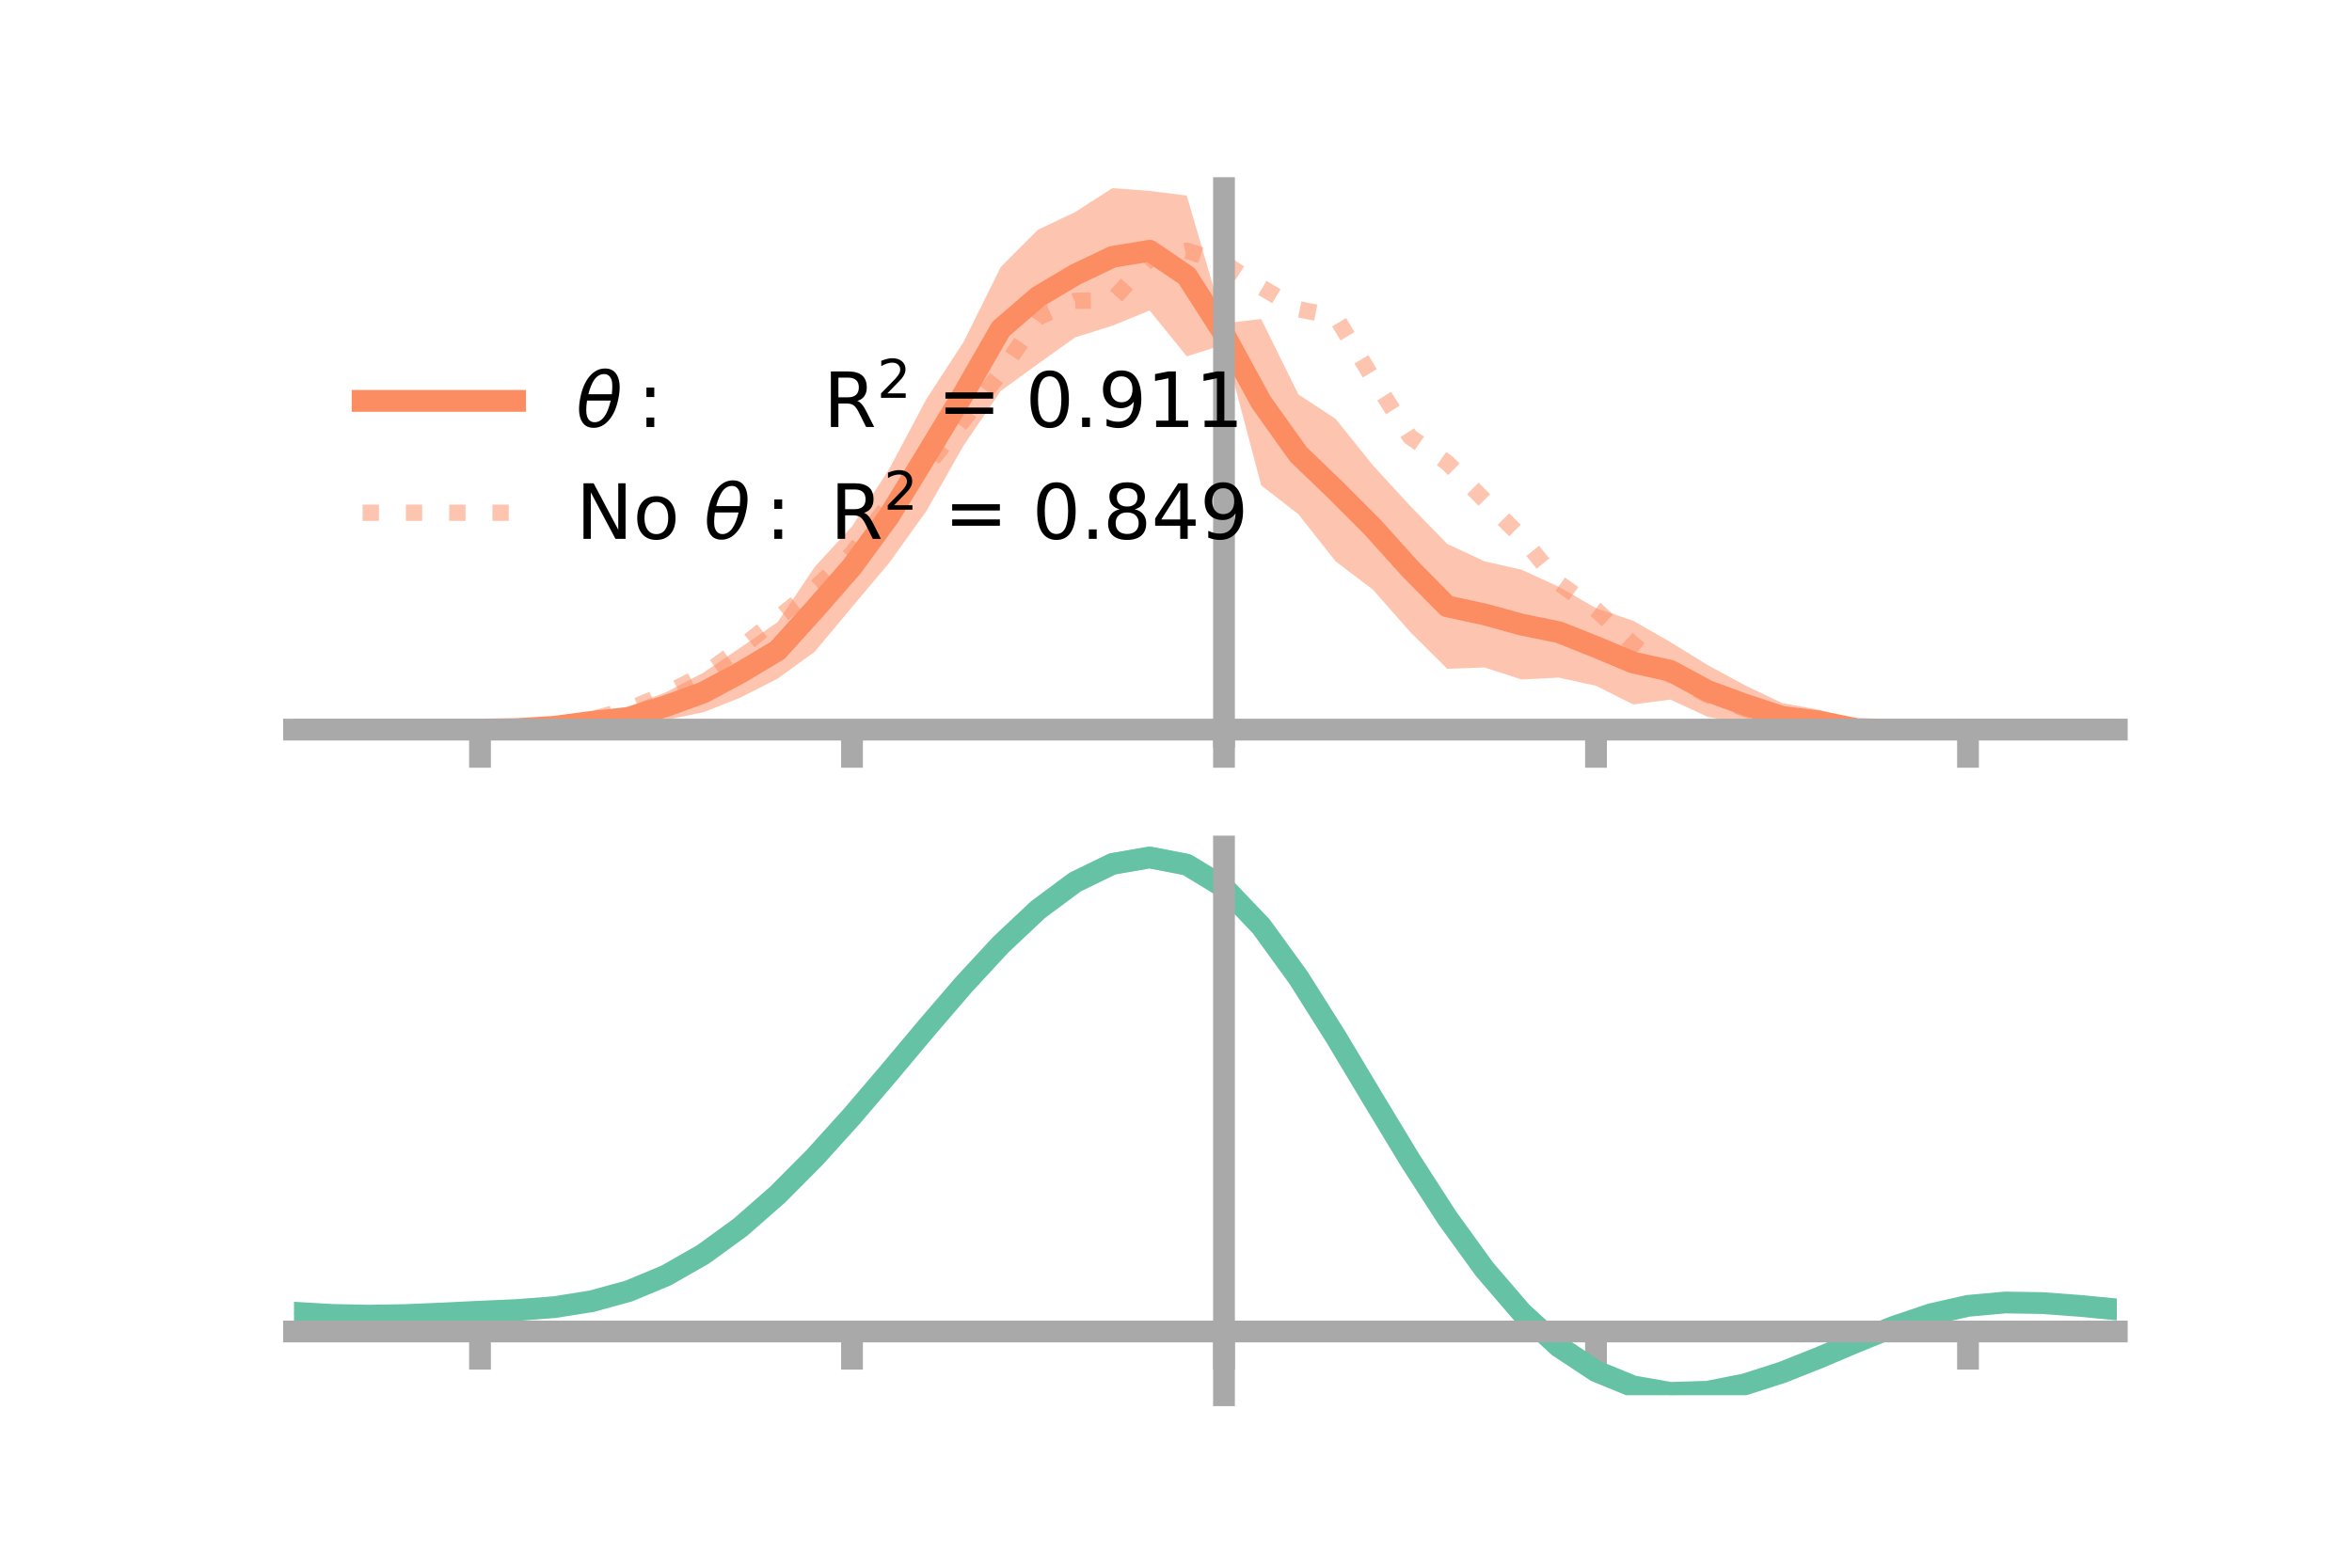 <?xml version="1.0" encoding="utf-8" standalone="no"?>
<!DOCTYPE svg PUBLIC "-//W3C//DTD SVG 1.1//EN"
  "http://www.w3.org/Graphics/SVG/1.1/DTD/svg11.dtd">
<!-- Created with matplotlib (https://matplotlib.org/) -->
<svg height="144pt" version="1.1" viewBox="0 0 216 144" width="216pt" xmlns="http://www.w3.org/2000/svg" xmlns:xlink="http://www.w3.org/1999/xlink">
 <defs>
  <style type="text/css">*{stroke-linecap:butt;stroke-linejoin:round;}</style>
 </defs>
 <g id="figure_1">
  <g id="patch_1">
   <path d="M 0 144 
L 216 144 
L 216 0 
L 0 0 
z
" style="fill:none;"/>
  </g>
  <g id="axes_1">
   <g id="patch_2">
    <path d="M 27 67.68 
L 194.4 67.68 
L 194.4 17.28 
L 27 17.28 
z
" style="fill:none;"/>
   </g>
   <g id="PolyCollection_1">
    <path clip-path="url(#pa226fb9b23)" d="M 27 67.017 
L 27 67.017 
L 30.416 67.017 
L 33.833 67.017 
L 37.249 67.017 
L 40.665 67.017 
L 44.082 67.016 
L 47.498 66.827 
L 50.914 66.389 
L 54.331 65.596 
L 57.747 64.885 
L 61.163 63.584 
L 64.58 61.798 
L 67.996 59.491 
L 71.412 57.145 
L 74.829 52.062 
L 78.245 48.353 
L 81.661 43.083 
L 85.078 36.653 
L 88.494 31.407 
L 91.91 24.522 
L 95.327 21.098 
L 98.743 19.48 
L 102.159 17.28 
L 105.576 17.537 
L 108.992 17.965 
L 112.408 29.704 
L 115.824 29.3 
L 119.241 36.231 
L 122.657 38.473 
L 126.073 42.733 
L 129.49 46.449 
L 132.906 49.957 
L 136.322 51.555 
L 139.739 52.331 
L 143.155 53.898 
L 146.571 55.862 
L 149.988 57.021 
L 153.404 58.973 
L 156.82 61.087 
L 160.237 62.938 
L 163.653 64.574 
L 167.069 65.201 
L 170.486 66.261 
L 173.902 66.667 
L 177.318 66.896 
L 180.735 67.017 
L 184.151 67.017 
L 187.567 67.017 
L 190.984 67.017 
L 194.4 67.017 
L 194.4 67.017 
L 194.4 67.017 
L 190.984 67.017 
L 187.567 67.017 
L 184.151 67.017 
L 180.735 67.019 
L 177.318 67.18 
L 173.902 67.415 
L 170.486 67.68 
L 167.069 67.347 
L 163.653 67.115 
L 160.237 66.504 
L 156.82 65.842 
L 153.404 64.264 
L 149.988 64.705 
L 146.571 62.994 
L 143.155 62.243 
L 139.739 62.415 
L 136.322 61.309 
L 132.906 61.434 
L 129.49 58.029 
L 126.073 54.152 
L 122.657 51.566 
L 119.241 47.236 
L 115.824 44.585 
L 112.408 31.652 
L 108.992 32.731 
L 105.576 28.523 
L 102.159 29.917 
L 98.743 30.988 
L 95.327 33.425 
L 91.91 35.906 
L 88.494 40.927 
L 85.078 46.939 
L 81.661 51.7 
L 78.245 55.758 
L 74.829 59.856 
L 71.412 62.34 
L 67.996 64.079 
L 64.58 65.43 
L 61.163 66.13 
L 57.747 66.996 
L 54.331 67.005 
L 50.914 67.131 
L 47.498 67.109 
L 44.082 67.019 
L 40.665 67.017 
L 37.249 67.017 
L 33.833 67.017 
L 30.416 67.017 
L 27 67.017 
z
" style="fill:#fc8d62;fill-opacity:0.5;"/>
   </g>
   <g id="matplotlib.axis_1">
    <g id="xtick_1">
     <g id="line2d_1">
      <defs>
       <path d="M 0 0 
L 0 3.5 
" id="m99a536f2c2" style="stroke:#a9a9a9;stroke-width:2;"/>
      </defs>
      <g>
       <use style="fill:#a9a9a9;stroke:#a9a9a9;stroke-width:2;" x="44.082" xlink:href="#m99a536f2c2" y="67.017"/>
      </g>
     </g>
    </g>
    <g id="xtick_2">
     <g id="line2d_2">
      <g>
       <use style="fill:#a9a9a9;stroke:#a9a9a9;stroke-width:2;" x="78.245" xlink:href="#m99a536f2c2" y="67.017"/>
      </g>
     </g>
    </g>
    <g id="xtick_3">
     <g id="line2d_3">
      <g>
       <use style="fill:#a9a9a9;stroke:#a9a9a9;stroke-width:2;" x="112.408" xlink:href="#m99a536f2c2" y="67.017"/>
      </g>
     </g>
    </g>
    <g id="xtick_4">
     <g id="line2d_4">
      <g>
       <use style="fill:#a9a9a9;stroke:#a9a9a9;stroke-width:2;" x="146.571" xlink:href="#m99a536f2c2" y="67.017"/>
      </g>
     </g>
    </g>
    <g id="xtick_5">
     <g id="line2d_5">
      <g>
       <use style="fill:#a9a9a9;stroke:#a9a9a9;stroke-width:2;" x="180.735" xlink:href="#m99a536f2c2" y="67.017"/>
      </g>
     </g>
    </g>
   </g>
   <g id="matplotlib.axis_2"/>
   <g id="line2d_6">
    <path clip-path="url(#pa226fb9b23)" d="M 27 67.017 
L 30.416 67.017 
L 33.833 67.017 
L 37.249 67.017 
L 40.665 67.017 
L 44.082 67.017 
L 47.498 66.968 
L 50.914 66.76 
L 54.331 66.301 
L 57.747 65.941 
L 61.163 64.857 
L 64.58 63.614 
L 67.996 61.785 
L 71.412 59.743 
L 74.829 55.959 
L 78.245 52.056 
L 81.661 47.392 
L 85.078 41.796 
L 88.494 36.167 
L 91.91 30.214 
L 95.327 27.262 
L 98.743 25.234 
L 102.159 23.598 
L 105.576 23.03 
L 108.992 25.348 
L 112.408 30.678 
L 115.824 36.942 
L 119.241 41.734 
L 122.657 45.02 
L 126.073 48.443 
L 129.49 52.239 
L 132.906 55.696 
L 136.322 56.432 
L 139.739 57.373 
L 143.155 58.07 
L 146.571 59.428 
L 149.988 60.863 
L 153.404 61.619 
L 156.82 63.465 
L 160.237 64.721 
L 163.653 65.845 
L 167.069 66.274 
L 170.486 66.97 
L 173.902 67.041 
L 177.318 67.038 
L 180.735 67.018 
L 184.151 67.017 
L 187.567 67.017 
L 190.984 67.017 
L 194.4 67.017 
" style="fill:none;stroke:#fc8d62;stroke-linecap:square;stroke-width:2;"/>
   </g>
   <g id="line2d_7">
    <path clip-path="url(#pa226fb9b23)" d="M 27 67.017 
L 30.416 67.017 
L 33.833 67.017 
L 37.249 67.017 
L 40.665 67.017 
L 44.082 67.017 
L 47.498 66.927 
L 50.914 66.594 
L 54.331 66.068 
L 57.747 65.154 
L 61.163 63.71 
L 64.58 61.982 
L 67.996 59.54 
L 71.412 56.77 
L 74.829 54.047 
L 78.245 50.832 
L 81.661 46.276 
L 85.078 42.877 
L 88.494 38.571 
L 91.91 34.218 
L 95.327 29.15 
L 98.743 27.637 
L 102.159 27.567 
L 105.576 23.778 
L 108.992 23.03 
L 112.408 24.152 
L 115.824 26.38 
L 119.241 28.406 
L 122.657 29.069 
L 126.073 34.742 
L 129.49 40.126 
L 132.906 42.5 
L 136.322 45.931 
L 139.739 49.338 
L 143.155 53.559 
L 146.571 56.005 
L 149.988 59.192 
L 153.404 62.003 
L 156.82 63.854 
L 160.237 65.106 
L 163.653 66.249 
L 167.069 66.711 
L 170.486 67.044 
L 173.902 67.159 
L 177.318 67.074 
L 180.735 67.018 
L 184.151 67.017 
L 187.567 67.017 
L 190.984 67.017 
L 194.4 67.017 
" style="fill:none;stroke:#fc8d62;stroke-dasharray:1.5,2.475;stroke-dashoffset:0;stroke-opacity:0.5;stroke-width:1.5;"/>
   </g>
   <g id="patch_3">
    <path d="M 112.408 67.68 
L 112.408 17.28 
" style="fill:none;stroke:#a9a9a9;stroke-linecap:square;stroke-linejoin:miter;stroke-width:2;"/>
   </g>
   <g id="patch_4">
    <path d="M 194.4 67.68 
L 194.4 17.28 
" style="fill:none;"/>
   </g>
   <g id="patch_5">
    <path d="M 27 67.017 
L 194.4 67.017 
" style="fill:none;stroke:#a9a9a9;stroke-linecap:square;stroke-linejoin:miter;stroke-width:2;"/>
   </g>
   <g id="patch_6">
    <path d="M 27 17.28 
L 194.4 17.28 
" style="fill:none;"/>
   </g>
   <g id="legend_1">
    <g id="line2d_8">
     <path d="M 33.3 36.824 
L 47.3 36.824 
" style="fill:none;stroke:#fc8d62;stroke-linecap:square;stroke-width:2;"/>
    </g>
    <g id="line2d_9"/>
    <g id="text_1">
     <!-- $\theta:$      R$^{2}$ = 0.911 -->
     <g transform="translate(52.9 39.274)scale(0.07 -0.07)">
      <defs>
       <path d="M 45.516 34.672 
L 14.453 34.672 
Q 12.359 20.062 14.5 13.875 
Q 17.188 6.25 24.469 6.25 
Q 31.781 6.25 37.359 13.922 
Q 42.234 20.656 45.516 34.672 
z
M 47.016 42.969 
Q 48.344 56.844 46.625 61.719 
Q 43.953 69.438 36.766 69.438 
Q 29.297 69.438 23.828 61.812 
Q 19.531 55.672 16.156 42.969 
z
M 38.188 76.766 
Q 49.906 76.766 54.594 66.406 
Q 59.281 56.109 55.719 37.844 
Q 52.203 19.625 43.453 9.281 
Q 34.766 -1.125 23.047 -1.125 
Q 11.281 -1.125 6.641 9.281 
Q 2 19.625 5.516 37.844 
Q 9.078 56.109 17.719 66.406 
Q 26.422 76.766 38.188 76.766 
z
" id="DejaVuSans-Oblique-952"/>
       <path d="M 11.719 12.406 
L 22.016 12.406 
L 22.016 0 
L 11.719 0 
z
M 11.719 51.703 
L 22.016 51.703 
L 22.016 39.312 
L 11.719 39.312 
z
" id="DejaVuSans-58"/>
       <path id="DejaVuSans-32"/>
       <path d="M 44.391 34.188 
Q 47.562 33.109 50.562 29.594 
Q 53.562 26.078 56.594 19.922 
L 66.609 0 
L 56 0 
L 46.688 18.703 
Q 43.062 26.031 39.672 28.422 
Q 36.281 30.812 30.422 30.812 
L 19.672 30.812 
L 19.672 0 
L 9.812 0 
L 9.812 72.906 
L 32.078 72.906 
Q 44.578 72.906 50.734 67.672 
Q 56.891 62.453 56.891 51.906 
Q 56.891 45.016 53.688 40.469 
Q 50.484 35.938 44.391 34.188 
z
M 19.672 64.797 
L 19.672 38.922 
L 32.078 38.922 
Q 39.203 38.922 42.844 42.219 
Q 46.484 45.516 46.484 51.906 
Q 46.484 58.297 42.844 61.547 
Q 39.203 64.797 32.078 64.797 
z
" id="DejaVuSans-82"/>
       <path d="M 19.188 8.297 
L 53.609 8.297 
L 53.609 0 
L 7.328 0 
L 7.328 8.297 
Q 12.938 14.109 22.625 23.891 
Q 32.328 33.688 34.812 36.531 
Q 39.547 41.844 41.422 45.531 
Q 43.312 49.219 43.312 52.781 
Q 43.312 58.594 39.234 62.25 
Q 35.156 65.922 28.609 65.922 
Q 23.969 65.922 18.812 64.312 
Q 13.672 62.703 7.812 59.422 
L 7.812 69.391 
Q 13.766 71.781 18.938 73 
Q 24.125 74.219 28.422 74.219 
Q 39.75 74.219 46.484 68.547 
Q 53.219 62.891 53.219 53.422 
Q 53.219 48.922 51.531 44.891 
Q 49.859 40.875 45.406 35.406 
Q 44.188 33.984 37.641 27.219 
Q 31.109 20.453 19.188 8.297 
z
" id="DejaVuSans-50"/>
       <path d="M 10.594 45.406 
L 73.188 45.406 
L 73.188 37.203 
L 10.594 37.203 
z
M 10.594 25.484 
L 73.188 25.484 
L 73.188 17.188 
L 10.594 17.188 
z
" id="DejaVuSans-61"/>
       <path d="M 31.781 66.406 
Q 24.172 66.406 20.328 58.906 
Q 16.5 51.422 16.5 36.375 
Q 16.5 21.391 20.328 13.891 
Q 24.172 6.391 31.781 6.391 
Q 39.453 6.391 43.281 13.891 
Q 47.125 21.391 47.125 36.375 
Q 47.125 51.422 43.281 58.906 
Q 39.453 66.406 31.781 66.406 
z
M 31.781 74.219 
Q 44.047 74.219 50.516 64.516 
Q 56.984 54.828 56.984 36.375 
Q 56.984 17.969 50.516 8.266 
Q 44.047 -1.422 31.781 -1.422 
Q 19.531 -1.422 13.062 8.266 
Q 6.594 17.969 6.594 36.375 
Q 6.594 54.828 13.062 64.516 
Q 19.531 74.219 31.781 74.219 
z
" id="DejaVuSans-48"/>
       <path d="M 10.688 12.406 
L 21 12.406 
L 21 0 
L 10.688 0 
z
" id="DejaVuSans-46"/>
       <path d="M 10.984 1.516 
L 10.984 10.5 
Q 14.703 8.734 18.5 7.812 
Q 22.312 6.891 25.984 6.891 
Q 35.75 6.891 40.891 13.453 
Q 46.047 20.016 46.781 33.406 
Q 43.953 29.203 39.594 26.953 
Q 35.25 24.703 29.984 24.703 
Q 19.047 24.703 12.672 31.312 
Q 6.297 37.938 6.297 49.422 
Q 6.297 60.641 12.938 67.422 
Q 19.578 74.219 30.609 74.219 
Q 43.266 74.219 49.922 64.516 
Q 56.594 54.828 56.594 36.375 
Q 56.594 19.141 48.406 8.859 
Q 40.234 -1.422 26.422 -1.422 
Q 22.703 -1.422 18.891 -0.688 
Q 15.094 0.047 10.984 1.516 
z
M 30.609 32.422 
Q 37.25 32.422 41.125 36.953 
Q 45.016 41.5 45.016 49.422 
Q 45.016 57.281 41.125 61.844 
Q 37.25 66.406 30.609 66.406 
Q 23.969 66.406 20.094 61.844 
Q 16.219 57.281 16.219 49.422 
Q 16.219 41.5 20.094 36.953 
Q 23.969 32.422 30.609 32.422 
z
" id="DejaVuSans-57"/>
       <path d="M 12.406 8.297 
L 28.516 8.297 
L 28.516 63.922 
L 10.984 60.406 
L 10.984 69.391 
L 28.422 72.906 
L 38.281 72.906 
L 38.281 8.297 
L 54.391 8.297 
L 54.391 0 
L 12.406 0 
z
" id="DejaVuSans-49"/>
      </defs>
      <use transform="translate(0 0.766)" xlink:href="#DejaVuSans-Oblique-952"/>
      <use transform="translate(80.664 0.766)" xlink:href="#DejaVuSans-58"/>
      <use transform="translate(133.838 0.766)" xlink:href="#DejaVuSans-32"/>
      <use transform="translate(165.625 0.766)" xlink:href="#DejaVuSans-32"/>
      <use transform="translate(197.412 0.766)" xlink:href="#DejaVuSans-32"/>
      <use transform="translate(229.199 0.766)" xlink:href="#DejaVuSans-32"/>
      <use transform="translate(260.986 0.766)" xlink:href="#DejaVuSans-32"/>
      <use transform="translate(292.773 0.766)" xlink:href="#DejaVuSans-32"/>
      <use transform="translate(324.561 0.766)" xlink:href="#DejaVuSans-82"/>
      <use transform="translate(395 39.047)scale(0.7)" xlink:href="#DejaVuSans-50"/>
      <use transform="translate(442.271 0.766)" xlink:href="#DejaVuSans-32"/>
      <use transform="translate(474.058 0.766)" xlink:href="#DejaVuSans-61"/>
      <use transform="translate(557.847 0.766)" xlink:href="#DejaVuSans-32"/>
      <use transform="translate(589.634 0.766)" xlink:href="#DejaVuSans-48"/>
      <use transform="translate(653.257 0.766)" xlink:href="#DejaVuSans-46"/>
      <use transform="translate(685.044 0.766)" xlink:href="#DejaVuSans-57"/>
      <use transform="translate(748.667 0.766)" xlink:href="#DejaVuSans-49"/>
      <use transform="translate(812.29 0.766)" xlink:href="#DejaVuSans-49"/>
     </g>
    </g>
    <g id="line2d_10">
     <path d="M 33.3 47.099 
L 47.3 47.099 
" style="fill:none;stroke:#fc8d62;stroke-dasharray:1.5,2.475;stroke-dashoffset:0;stroke-opacity:0.5;stroke-width:1.5;"/>
    </g>
    <g id="line2d_11"/>
    <g id="text_2">
     <!-- No $\theta:$ R$^{2}$ = 0.849 -->
     <g transform="translate(52.9 49.549)scale(0.07 -0.07)">
      <defs>
       <path d="M 9.812 72.906 
L 23.094 72.906 
L 55.422 11.922 
L 55.422 72.906 
L 64.984 72.906 
L 64.984 0 
L 51.703 0 
L 19.391 60.984 
L 19.391 0 
L 9.812 0 
z
" id="DejaVuSans-78"/>
       <path d="M 30.609 48.391 
Q 23.391 48.391 19.188 42.75 
Q 14.984 37.109 14.984 27.297 
Q 14.984 17.484 19.156 11.844 
Q 23.344 6.203 30.609 6.203 
Q 37.797 6.203 41.984 11.859 
Q 46.188 17.531 46.188 27.297 
Q 46.188 37.016 41.984 42.703 
Q 37.797 48.391 30.609 48.391 
z
M 30.609 56 
Q 42.328 56 49.016 48.375 
Q 55.719 40.766 55.719 27.297 
Q 55.719 13.875 49.016 6.219 
Q 42.328 -1.422 30.609 -1.422 
Q 18.844 -1.422 12.172 6.219 
Q 5.516 13.875 5.516 27.297 
Q 5.516 40.766 12.172 48.375 
Q 18.844 56 30.609 56 
z
" id="DejaVuSans-111"/>
       <path d="M 31.781 34.625 
Q 24.75 34.625 20.719 30.859 
Q 16.703 27.094 16.703 20.516 
Q 16.703 13.922 20.719 10.156 
Q 24.75 6.391 31.781 6.391 
Q 38.812 6.391 42.859 10.172 
Q 46.922 13.969 46.922 20.516 
Q 46.922 27.094 42.891 30.859 
Q 38.875 34.625 31.781 34.625 
z
M 21.922 38.812 
Q 15.578 40.375 12.031 44.719 
Q 8.5 49.078 8.5 55.328 
Q 8.5 64.062 14.719 69.141 
Q 20.953 74.219 31.781 74.219 
Q 42.672 74.219 48.875 69.141 
Q 55.078 64.062 55.078 55.328 
Q 55.078 49.078 51.531 44.719 
Q 48 40.375 41.703 38.812 
Q 48.828 37.156 52.797 32.312 
Q 56.781 27.484 56.781 20.516 
Q 56.781 9.906 50.312 4.234 
Q 43.844 -1.422 31.781 -1.422 
Q 19.734 -1.422 13.25 4.234 
Q 6.781 9.906 6.781 20.516 
Q 6.781 27.484 10.781 32.312 
Q 14.797 37.156 21.922 38.812 
z
M 18.312 54.391 
Q 18.312 48.734 21.844 45.562 
Q 25.391 42.391 31.781 42.391 
Q 38.141 42.391 41.719 45.562 
Q 45.312 48.734 45.312 54.391 
Q 45.312 60.062 41.719 63.234 
Q 38.141 66.406 31.781 66.406 
Q 25.391 66.406 21.844 63.234 
Q 18.312 60.062 18.312 54.391 
z
" id="DejaVuSans-56"/>
       <path d="M 37.797 64.312 
L 12.891 25.391 
L 37.797 25.391 
z
M 35.203 72.906 
L 47.609 72.906 
L 47.609 25.391 
L 58.016 25.391 
L 58.016 17.188 
L 47.609 17.188 
L 47.609 0 
L 37.797 0 
L 37.797 17.188 
L 4.891 17.188 
L 4.891 26.703 
z
" id="DejaVuSans-52"/>
      </defs>
      <use transform="translate(0 0.766)" xlink:href="#DejaVuSans-78"/>
      <use transform="translate(74.805 0.766)" xlink:href="#DejaVuSans-111"/>
      <use transform="translate(135.986 0.766)" xlink:href="#DejaVuSans-32"/>
      <use transform="translate(167.773 0.766)" xlink:href="#DejaVuSans-Oblique-952"/>
      <use transform="translate(248.438 0.766)" xlink:href="#DejaVuSans-58"/>
      <use transform="translate(301.611 0.766)" xlink:href="#DejaVuSans-32"/>
      <use transform="translate(333.398 0.766)" xlink:href="#DejaVuSans-82"/>
      <use transform="translate(403.838 39.047)scale(0.7)" xlink:href="#DejaVuSans-50"/>
      <use transform="translate(451.108 0.766)" xlink:href="#DejaVuSans-32"/>
      <use transform="translate(482.896 0.766)" xlink:href="#DejaVuSans-61"/>
      <use transform="translate(566.685 0.766)" xlink:href="#DejaVuSans-32"/>
      <use transform="translate(598.472 0.766)" xlink:href="#DejaVuSans-48"/>
      <use transform="translate(662.095 0.766)" xlink:href="#DejaVuSans-46"/>
      <use transform="translate(691.257 0.766)" xlink:href="#DejaVuSans-56"/>
      <use transform="translate(754.88 0.766)" xlink:href="#DejaVuSans-52"/>
      <use transform="translate(818.503 0.766)" xlink:href="#DejaVuSans-57"/>
     </g>
    </g>
   </g>
  </g>
  <g id="axes_2">
   <g id="patch_7">
    <path d="M 27 128.16 
L 194.4 128.16 
L 194.4 77.76 
L 27 77.76 
z
" style="fill:none;"/>
   </g>
   <g id="PolyCollection_2">
    <path clip-path="url(#p19f3b398e5)" d="M 27 120.617 
L 27 120.537 
L 30.416 120.748 
L 33.833 120.82 
L 37.249 120.758 
L 40.665 120.603 
L 44.082 120.428 
L 47.498 120.274 
L 50.914 120.003 
L 54.331 119.455 
L 57.747 118.504 
L 61.163 117.059 
L 64.58 115.068 
L 67.996 112.523 
L 71.412 109.455 
L 74.829 105.932 
L 78.245 102.055 
L 81.661 97.952 
L 85.078 93.778 
L 88.494 89.708 
L 91.91 85.931 
L 95.327 82.647 
L 98.743 80.057 
L 102.159 78.363 
L 105.576 77.76 
L 108.992 78.434 
L 112.408 80.551 
L 115.824 84.191 
L 119.241 88.976 
L 122.657 94.47 
L 126.073 100.267 
L 129.49 106.009 
L 132.906 111.398 
L 136.322 116.198 
L 139.739 120.242 
L 143.155 123.427 
L 146.571 125.713 
L 149.988 127.123 
L 153.404 127.725 
L 156.82 127.629 
L 160.237 126.967 
L 163.653 125.891 
L 167.069 124.56 
L 170.486 123.136 
L 173.902 121.776 
L 177.318 120.635 
L 180.735 119.863 
L 184.151 119.56 
L 187.567 119.617 
L 190.984 119.883 
L 194.4 120.224 
L 194.4 120.332 
L 194.4 120.332 
L 190.984 120.017 
L 187.567 119.771 
L 184.151 119.725 
L 180.735 120.032 
L 177.318 120.812 
L 173.902 121.979 
L 170.486 123.383 
L 167.069 124.861 
L 163.653 126.242 
L 160.237 127.358 
L 156.82 128.047 
L 153.404 128.16 
L 149.988 127.572 
L 146.571 126.188 
L 143.155 123.956 
L 139.739 120.865 
L 136.322 116.953 
L 132.906 112.314 
L 129.49 107.107 
L 126.073 101.554 
L 122.657 95.942 
L 119.241 90.62 
L 115.824 85.982 
L 112.408 82.455 
L 108.992 80.41 
L 105.576 79.763 
L 102.159 80.347 
L 98.743 81.978 
L 95.327 84.464 
L 91.91 87.609 
L 88.494 91.218 
L 85.078 95.101 
L 81.661 99.076 
L 78.245 102.979 
L 74.829 106.665 
L 71.412 110.014 
L 67.996 112.933 
L 64.58 115.362 
L 61.163 117.272 
L 57.747 118.672 
L 54.331 119.6 
L 50.914 120.136 
L 47.498 120.397 
L 44.082 120.539 
L 40.665 120.698 
L 37.249 120.833 
L 33.833 120.88 
L 30.416 120.809 
L 27 120.617 
z
" style="fill:#66c2a5;fill-opacity:0.5;"/>
   </g>
   <g id="matplotlib.axis_3">
    <g id="xtick_6">
     <g id="line2d_12">
      <g>
       <use style="fill:#a9a9a9;stroke:#a9a9a9;stroke-width:2;" x="44.082" xlink:href="#m99a536f2c2" y="122.306"/>
      </g>
     </g>
    </g>
    <g id="xtick_7">
     <g id="line2d_13">
      <g>
       <use style="fill:#a9a9a9;stroke:#a9a9a9;stroke-width:2;" x="78.245" xlink:href="#m99a536f2c2" y="122.306"/>
      </g>
     </g>
    </g>
    <g id="xtick_8">
     <g id="line2d_14">
      <g>
       <use style="fill:#a9a9a9;stroke:#a9a9a9;stroke-width:2;" x="112.408" xlink:href="#m99a536f2c2" y="122.306"/>
      </g>
     </g>
    </g>
    <g id="xtick_9">
     <g id="line2d_15">
      <g>
       <use style="fill:#a9a9a9;stroke:#a9a9a9;stroke-width:2;" x="146.571" xlink:href="#m99a536f2c2" y="122.306"/>
      </g>
     </g>
    </g>
    <g id="xtick_10">
     <g id="line2d_16">
      <g>
       <use style="fill:#a9a9a9;stroke:#a9a9a9;stroke-width:2;" x="180.735" xlink:href="#m99a536f2c2" y="122.306"/>
      </g>
     </g>
    </g>
   </g>
   <g id="matplotlib.axis_4"/>
   <g id="line2d_17">
    <path clip-path="url(#p19f3b398e5)" d="M 27 120.577 
L 30.416 120.778 
L 33.833 120.85 
L 37.249 120.795 
L 40.665 120.651 
L 44.082 120.484 
L 47.498 120.335 
L 50.914 120.069 
L 54.331 119.527 
L 57.747 118.588 
L 61.163 117.166 
L 64.58 115.215 
L 67.996 112.728 
L 71.412 109.735 
L 74.829 106.299 
L 78.245 102.517 
L 81.661 98.514 
L 85.078 94.439 
L 88.494 90.463 
L 91.91 86.77 
L 95.327 83.555 
L 98.743 81.018 
L 102.159 79.355 
L 105.576 78.761 
L 108.992 79.422 
L 112.408 81.503 
L 115.824 85.086 
L 119.241 89.798 
L 122.657 95.206 
L 126.073 100.91 
L 129.49 106.558 
L 132.906 111.856 
L 136.322 116.576 
L 139.739 120.554 
L 143.155 123.692 
L 146.571 125.951 
L 149.988 127.347 
L 153.404 127.943 
L 156.82 127.838 
L 160.237 127.163 
L 163.653 126.066 
L 167.069 124.71 
L 170.486 123.26 
L 173.902 121.878 
L 177.318 120.724 
L 180.735 119.948 
L 184.151 119.642 
L 187.567 119.694 
L 190.984 119.95 
L 194.4 120.278 
" style="fill:none;stroke:#66c2a5;stroke-linecap:square;stroke-width:2;"/>
   </g>
   <g id="patch_8">
    <path d="M 112.408 128.16 
L 112.408 77.76 
" style="fill:none;stroke:#a9a9a9;stroke-linecap:square;stroke-linejoin:miter;stroke-width:2;"/>
   </g>
   <g id="patch_9">
    <path d="M 194.4 128.16 
L 194.4 77.76 
" style="fill:none;"/>
   </g>
   <g id="patch_10">
    <path d="M 27 122.306 
L 194.4 122.306 
" style="fill:none;stroke:#a9a9a9;stroke-linecap:square;stroke-linejoin:miter;stroke-width:2;"/>
   </g>
   <g id="patch_11">
    <path d="M 27 77.76 
L 194.4 77.76 
" style="fill:none;"/>
   </g>
  </g>
 </g>
 <defs>
  <clipPath id="pa226fb9b23">
   <rect height="50.4" width="167.4" x="27" y="17.28"/>
  </clipPath>
  <clipPath id="p19f3b398e5">
   <rect height="50.4" width="167.4" x="27" y="77.76"/>
  </clipPath>
 </defs>
</svg>
